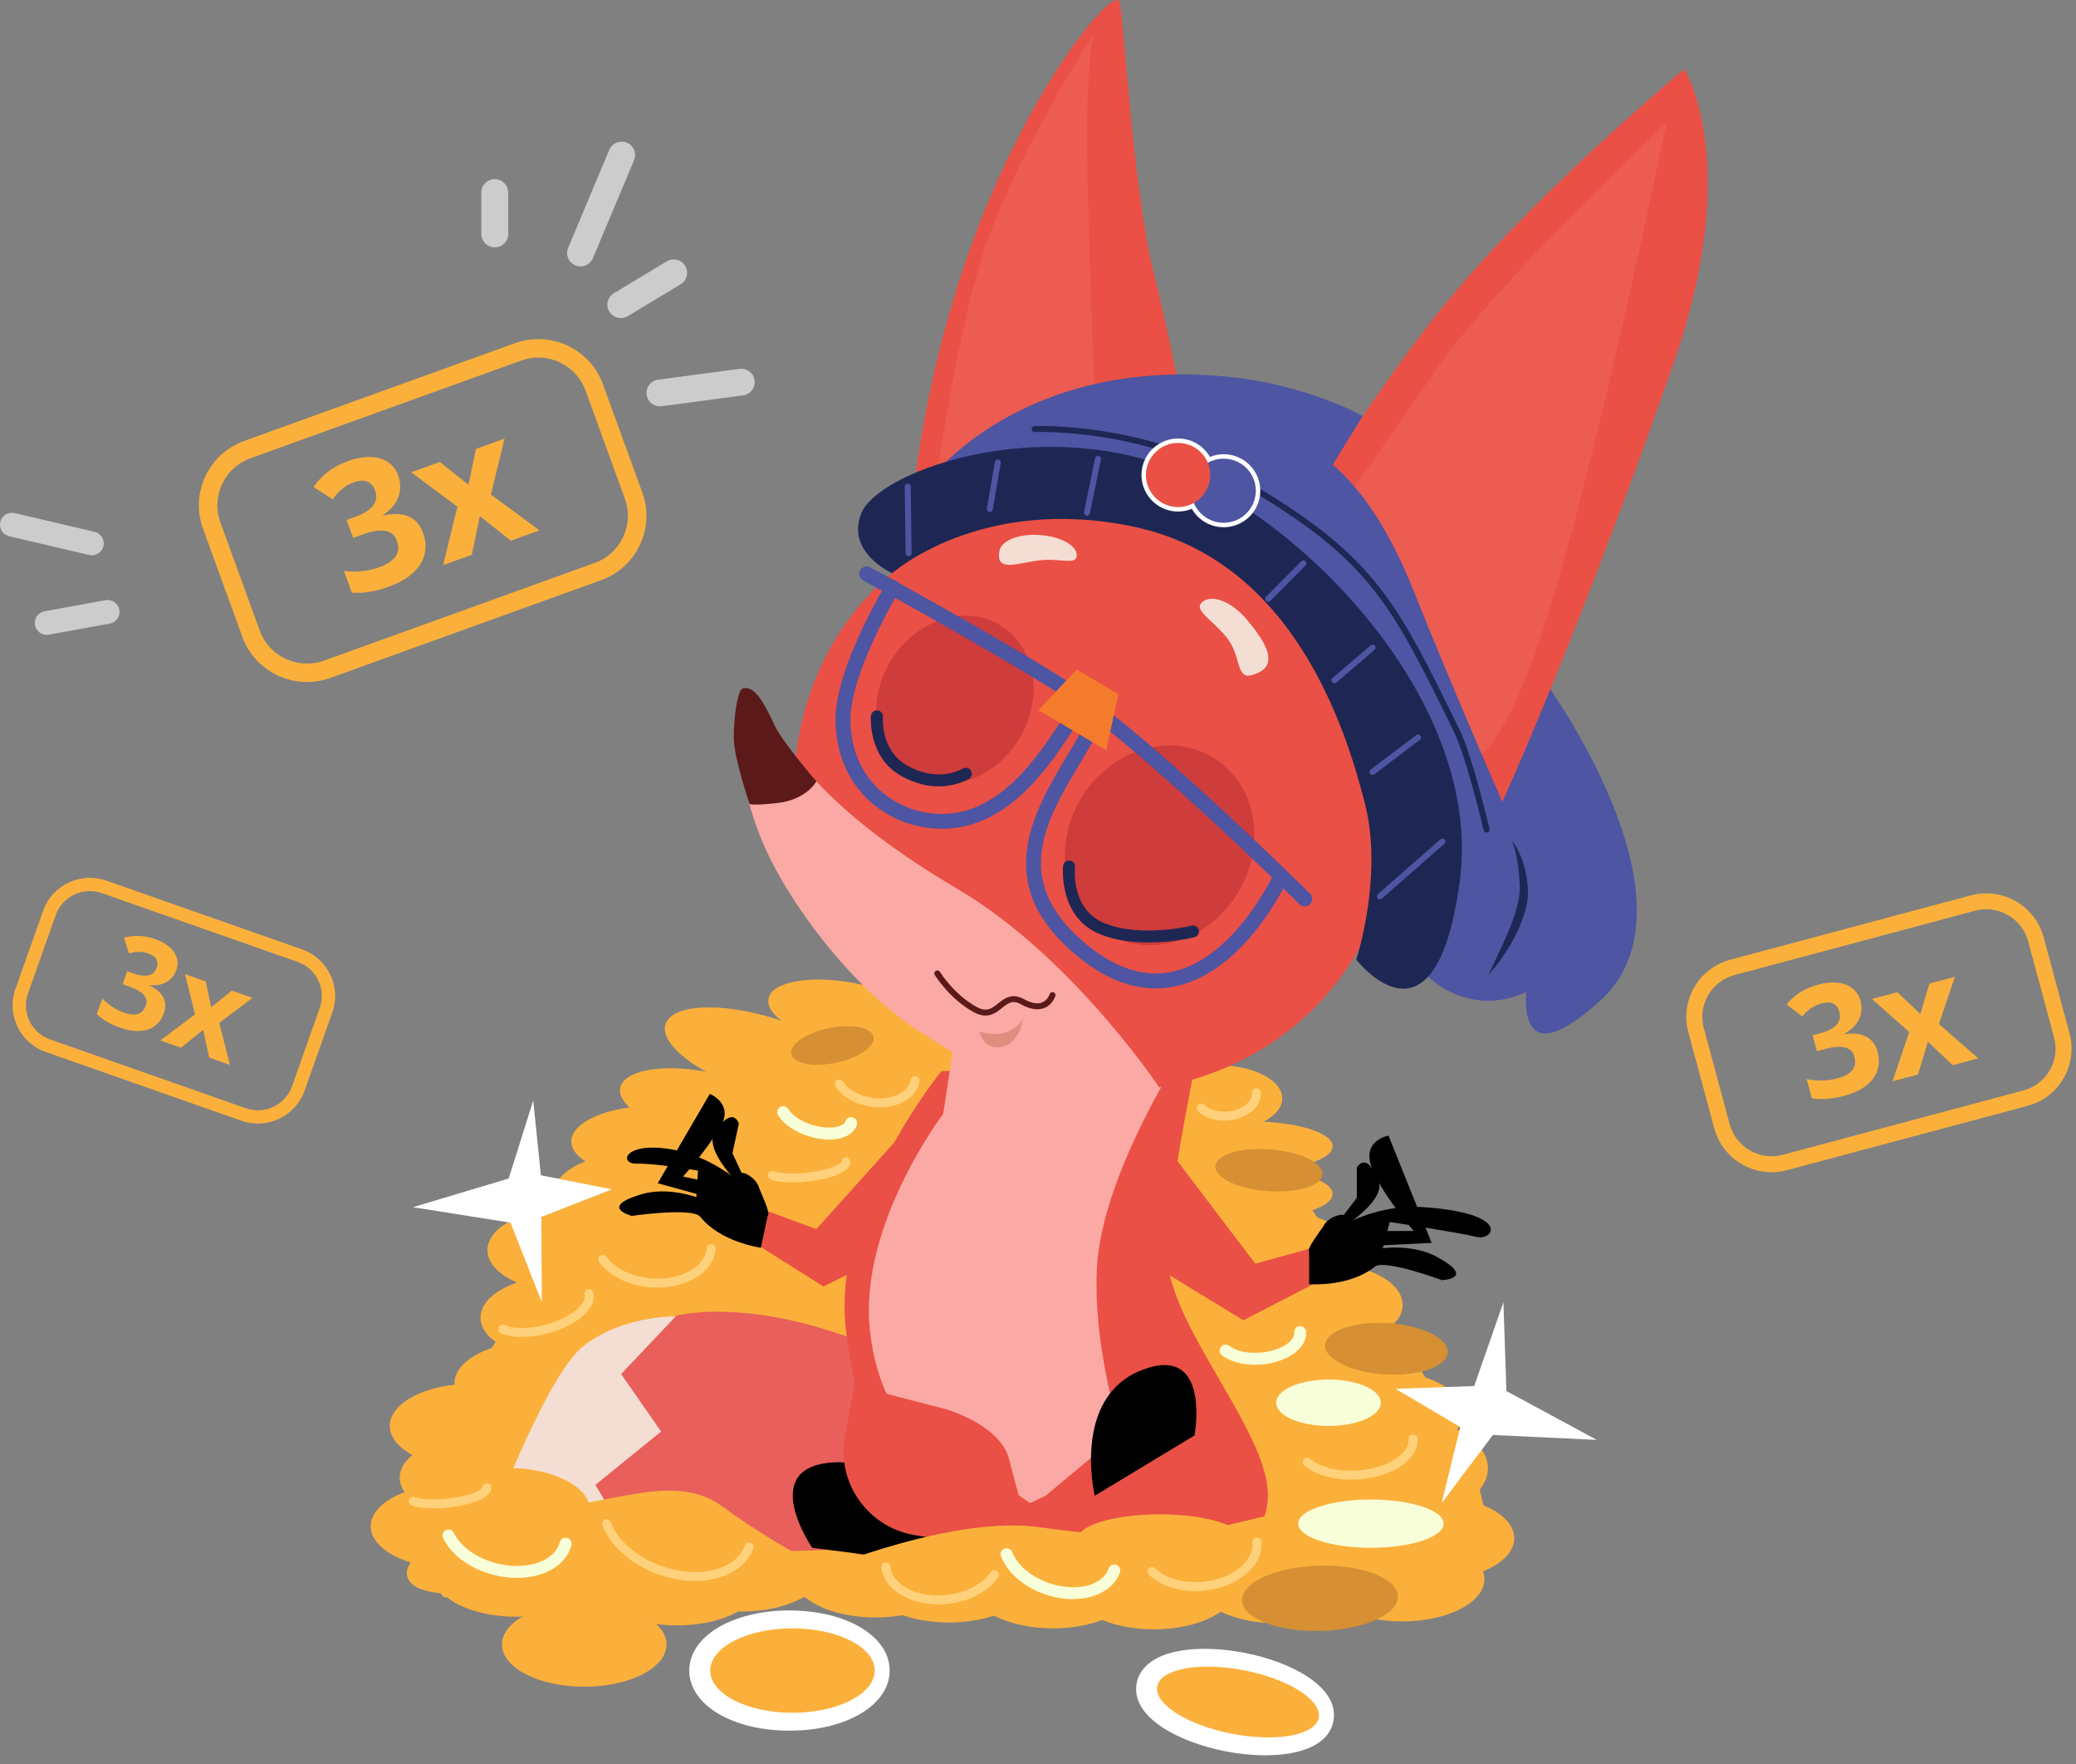 <svg width="193" height="164" viewBox="0 0 193 164" fill="none" xmlns="http://www.w3.org/2000/svg">
<rect x="0" y="0" width="193" height="164" fill="#808080" stroke="none"/>
<path d="M115.396 155.271C111.25 154.462 107.63 155.124 107.31 156.75C106.99 158.376 110.09 160.35 114.236 161.162C118.382 161.971 122.002 161.309 122.322 159.683C122.642 158.057 119.542 156.082 115.396 155.271Z" fill="white"/>
<path d="M117.634 163.164C116.419 163.164 115.146 163.031 113.919 162.79C109.518 161.932 105.06 159.575 105.678 156.431C105.85 155.561 106.59 154.019 109.621 153.465C111.347 153.149 113.513 153.213 115.718 153.642C120.12 154.501 124.577 156.858 123.96 160.001C123.512 162.27 120.776 163.164 117.634 163.164ZM109.056 157.09C109.523 157.689 111.339 158.902 114.556 159.53C117.773 160.159 119.914 159.716 120.576 159.339C120.109 158.741 118.293 157.528 115.076 156.899C111.859 156.273 109.718 156.714 109.056 157.09Z" fill="white"/>
<path d="M73.395 159.212C77.62 159.212 81.044 157.455 81.044 155.288C81.044 153.12 77.62 151.363 73.395 151.363C69.17 151.363 65.746 153.12 65.746 155.288C65.746 157.455 69.17 159.212 73.395 159.212Z" fill="white"/>
<path d="M73.395 160.874C68.084 160.874 64.08 158.473 64.08 155.287C64.08 152.102 68.084 149.701 73.395 149.701C78.706 149.701 82.71 152.102 82.71 155.287C82.71 158.473 78.706 160.874 73.395 160.874ZM73.395 153.024C69.686 153.024 67.414 154.49 67.414 155.287C67.414 156.085 69.686 157.55 73.395 157.55C77.104 157.55 79.376 156.085 79.376 155.287C79.376 154.49 77.107 153.024 73.395 153.024Z" fill="white"/>
<path d="M52.969 120.131C57.194 120.131 60.619 118.374 60.619 116.206C60.619 114.038 57.194 112.281 52.969 112.281C48.745 112.281 45.32 114.038 45.32 116.206C45.32 118.374 48.745 120.131 52.969 120.131Z" fill="#FBB03B"/>
<path d="M72.673 104.055C72.993 102.428 69.892 100.452 65.746 99.643C61.601 98.833 57.98 99.496 57.66 101.123C57.34 102.75 60.441 104.726 64.587 105.535C68.732 106.345 72.353 105.682 72.673 104.055Z" fill="#FBB03B"/>
<path d="M81.39 150.352C85.614 150.352 89.039 148.595 89.039 146.427C89.039 144.259 85.614 142.502 81.39 142.502C77.165 142.502 73.74 144.259 73.74 146.427C73.74 148.595 77.165 150.352 81.39 150.352Z" fill="#FBB03B"/>
<path d="M97.893 151.365C102.117 151.365 105.542 149.608 105.542 147.441C105.542 145.273 102.117 143.516 97.893 143.516C93.668 143.516 90.243 145.273 90.243 147.441C90.243 149.608 93.668 151.365 97.893 151.365Z" fill="#FBB03B"/>
<path d="M107.266 151.456C111.49 151.456 114.915 149.699 114.915 147.532C114.915 145.364 111.49 143.607 107.266 143.607C103.041 143.607 99.616 145.364 99.616 147.532C99.616 149.699 103.041 151.456 107.266 151.456Z" fill="#FBB03B"/>
<path d="M68.969 149.795C73.193 149.795 76.618 148.038 76.618 145.87C76.618 143.703 73.193 141.946 68.969 141.946C64.744 141.946 61.319 143.703 61.319 145.87C61.319 148.038 64.744 149.795 68.969 149.795Z" fill="#FBB03B"/>
<path d="M122.751 125.222C126.976 125.222 130.4 123.464 130.4 121.297C130.4 119.129 126.976 117.372 122.751 117.372C118.526 117.372 115.102 119.129 115.102 121.297C115.102 123.464 118.526 125.222 122.751 125.222Z" fill="#FBB03B"/>
<path d="M118.107 120.313C122.332 120.313 125.757 118.556 125.757 116.389C125.757 114.221 122.332 112.464 118.107 112.464C113.883 112.464 110.458 114.221 110.458 116.389C110.458 118.556 113.883 120.313 118.107 120.313Z" fill="#FBB03B"/>
<path d="M116.242 108.858C120.466 108.858 123.891 107.824 123.891 106.548C123.891 105.272 120.466 104.238 116.242 104.238C112.017 104.238 108.592 105.272 108.592 106.548C108.592 107.824 112.017 108.858 116.242 108.858Z" fill="#FBB03B"/>
<path d="M116.244 113.289C120.469 113.289 123.894 112.255 123.894 110.979C123.894 109.704 120.469 108.669 116.244 108.669C112.019 108.669 108.595 109.704 108.595 110.979C108.595 112.255 112.019 113.289 116.244 113.289Z" fill="#FBB03B"/>
<path d="M113.211 105.176C116.522 105.176 119.206 103.799 119.206 102.099C119.206 100.4 116.522 99.022 113.211 99.022C109.9 99.022 107.216 100.4 107.216 102.099C107.216 103.799 109.9 105.176 113.211 105.176Z" fill="#FBB03B"/>
<path d="M44.808 141.278C49.033 141.278 52.458 139.521 52.458 137.353C52.458 135.185 49.033 133.428 44.808 133.428C40.584 133.428 37.159 135.185 37.159 137.353C37.159 139.521 40.584 141.278 44.808 141.278Z" fill="#FBB03B"/>
<path d="M49.902 132.509C54.127 132.509 57.551 130.752 57.551 128.584C57.551 126.416 54.127 124.659 49.902 124.659C45.677 124.659 42.252 126.416 42.252 128.584C42.252 130.752 45.677 132.509 49.902 132.509Z" fill="#FBB03B"/>
<path d="M43.885 136.472C48.109 136.472 51.534 134.715 51.534 132.548C51.534 130.38 48.109 128.623 43.885 128.623C39.66 128.623 36.235 130.38 36.235 132.548C36.235 134.715 39.66 136.472 43.885 136.472Z" fill="#FBB03B"/>
<path d="M52.321 126.401C56.546 126.401 59.971 124.644 59.971 122.477C59.971 120.309 56.546 118.552 52.321 118.552C48.097 118.552 44.672 120.309 44.672 122.477C44.672 124.644 48.097 126.401 52.321 126.401Z" fill="#FBB03B"/>
<path d="M66.227 114.119C66.77 111.36 63.849 108.467 59.703 107.657C55.558 106.847 51.757 108.427 51.214 111.187C50.671 113.946 53.591 116.838 57.737 117.648C61.883 118.458 65.683 116.878 66.227 114.119Z" fill="#FBB03B"/>
<path d="M76.254 99.527C80.479 99.527 83.903 98.493 83.903 97.217C83.903 95.941 80.479 94.907 76.254 94.907C72.029 94.907 68.605 95.941 68.605 97.217C68.605 98.493 72.029 99.527 76.254 99.527Z" fill="#FBB03B"/>
<path d="M80.08 100.901C80.666 99.042 77.065 96.259 72.036 94.686C67.008 93.113 62.456 93.346 61.87 95.205C61.284 97.064 64.885 99.847 69.914 101.42C74.942 102.993 79.494 102.76 80.08 100.901Z" fill="#FBB03B"/>
<path d="M60.766 109.409C64.99 109.409 68.415 107.93 68.415 106.105C68.415 104.28 64.99 102.8 60.766 102.8C56.541 102.8 53.116 104.28 53.116 106.105C53.116 107.93 56.541 109.409 60.766 109.409Z" fill="#FBB03B"/>
<path d="M86.457 95.761C86.771 94.165 83.665 92.215 79.519 91.405C75.374 90.596 71.758 91.233 71.444 92.829C71.13 94.424 74.236 96.374 78.382 97.184C82.528 97.993 86.143 97.356 86.457 95.761Z" fill="#FBB03B"/>
<path d="M136.726 148.468C140.8 141.364 135.767 132.733 129.764 123.837C118.372 106.955 105.458 87.414 92.809 89.242C73.637 92.009 52.521 111.384 41.407 132.694C38.354 138.547 36.836 143.876 41.282 148.471H136.726V148.468Z" fill="#FBB03B"/>
<path d="M61.144 119.69C60.916 119.69 60.685 119.682 60.455 119.663C58.414 119.494 56.634 118.61 55.694 117.3C55.561 117.115 55.605 116.854 55.792 116.721C55.978 116.588 56.239 116.633 56.373 116.818C57.16 117.915 58.75 118.691 60.524 118.837C61.862 118.948 63.144 118.702 64.133 118.142C65.07 117.61 65.627 116.865 65.696 116.037C65.716 115.81 65.916 115.638 66.147 115.658C66.375 115.677 66.547 115.877 66.528 116.106C66.436 117.214 65.732 118.192 64.548 118.862C63.586 119.402 62.398 119.69 61.144 119.69Z" fill="#FFD17B"/>
<path d="M122.942 109.171C123.027 108.101 120.866 107.058 118.117 106.843C115.367 106.628 113.07 107.321 112.985 108.391C112.901 109.462 115.061 110.504 117.811 110.72C120.56 110.935 122.858 110.242 122.942 109.171Z" fill="#D68F32"/>
<path d="M62.745 122.361C62.745 122.361 57.718 122.303 54.156 125.192C50.594 128.08 45.066 143.023 45.066 143.023L60.596 144.145L66.102 133.905L62.745 122.361Z" fill="#F4DED3"/>
<path d="M97.9 132.373C97.9 132.373 98.988 141.948 88.602 143.264C78.217 144.577 59.039 144.239 59.039 144.239L55.355 138.024L61.461 133.071L57.743 127.723L62.884 122.297C62.884 122.297 68.84 120.665 78.876 124.299C86.152 126.933 97.9 132.373 97.9 132.373Z" fill="#E85F5B"/>
<path d="M85.421 103.656L75.892 114.253L71.023 112.461L69.939 115.425L76.56 119.585L85.583 115.057L85.421 103.656Z" fill="#EA5045"/>
<path d="M87.518 99.57C87.518 99.57 77.293 112.073 78.639 123.557C80.583 140.161 88.641 142.931 88.641 142.931L93.921 121.344L90.587 99.479L87.518 99.57Z" fill="#EA5045"/>
<path d="M106.679 139.838C106.679 139.838 111.595 143.4 110.702 145.627C109.807 147.853 118.302 144.735 117.854 138.503C117.406 132.271 108.019 122.474 108.467 115.793C108.914 109.113 111.595 96.646 111.595 96.646C111.595 96.646 114.278 89.968 107.571 95.754C100.867 101.543 97.737 126.033 100.42 130.93C103.103 135.83 106.679 139.838 106.679 139.838Z" fill="#EA5045"/>
<path d="M87.682 103.548C87.682 103.548 79.874 113.802 80.861 123.557C81.859 133.384 88.677 137.275 92.253 139.056C95.829 140.837 100.033 139.61 101.538 138.724C103.609 137.505 106.454 140.059 106.454 140.059C106.454 140.059 101.421 127.985 101.983 117.796C102.48 108.794 110.475 96.867 110.475 96.867L88.572 97.759L87.682 103.548Z" fill="#FAA9A4"/>
<path d="M143.48 63.137C143.48 63.137 158.779 83.913 148.775 93.009C138.77 102.105 142.557 88.031 142.557 88.031L130.081 84.575L143.48 63.137Z" fill="#4E55A2"/>
<path d="M126.065 88.696C118.488 101.423 101.443 105.301 87.996 97.357C74.549 89.414 70 72.776 77.371 59.929C84.837 46.917 101.993 43.325 115.44 51.268C128.887 59.212 133.645 75.969 126.065 88.696Z" fill="#EA5045"/>
<path d="M119.851 49.762C119.851 49.762 126.802 37.267 135.18 27.263C143.664 17.128 156.585 6.42 156.585 6.42C156.585 6.42 162.049 15.068 155.676 33.503C149.303 51.939 141.381 71.252 138.503 76.972C135.625 82.694 134.663 85.536 134.663 85.536C134.663 85.536 137.405 71.466 131.332 62.652C125.264 53.842 119.851 49.762 119.851 49.762Z" fill="#EA5045"/>
<path d="M115.137 82.907C117.836 78.373 116.744 72.759 112.697 70.368C108.65 67.978 103.18 69.715 100.481 74.249C97.782 78.783 98.874 84.396 102.921 86.787C106.968 89.178 112.437 87.441 115.137 82.907Z" fill="#CE3C3C"/>
<path d="M94.791 68.613C97.084 64.762 96.249 60.049 92.927 58.087C89.606 56.124 85.054 57.656 82.761 61.507C80.468 65.358 81.302 70.07 84.624 72.033C87.946 73.995 92.498 72.464 94.791 68.613Z" fill="#CE3C3C"/>
<path d="M121.294 84.254C121.116 84.254 120.938 84.187 120.804 84.052C120.651 83.899 105.422 68.81 98.045 64.204C90.621 59.567 80.349 54.011 80.246 53.955C79.91 53.773 79.785 53.354 79.968 53.016C80.152 52.681 80.572 52.557 80.911 52.737C81.014 52.792 91.322 58.368 98.785 63.029C106.295 67.718 121.157 82.445 121.789 83.071C122.061 83.34 122.061 83.78 121.791 84.049C121.65 84.185 121.472 84.254 121.294 84.254Z" fill="#4E55A2"/>
<path d="M107.432 91.879C105.055 91.879 102.652 90.907 100.269 88.971C92.025 82.282 96.035 75.562 99.257 70.161C99.635 69.527 99.994 68.929 100.331 68.331C100.411 68.186 100.342 68.029 100.269 67.921C100.136 67.724 99.953 67.646 99.894 67.646C99.891 67.649 99.886 67.657 99.877 67.671C97.578 71.203 95.009 74.781 91.146 76.349C88.213 77.54 84.72 77.169 82.031 75.388C79.259 73.549 77.713 70.557 77.677 66.962C77.633 62.162 82.193 54.562 82.387 54.241C82.585 53.914 83.013 53.809 83.341 54.005C83.669 54.202 83.775 54.629 83.578 54.955C83.533 55.03 79.026 62.539 79.065 66.948C79.095 70.07 80.419 72.657 82.799 74.236C85.11 75.767 88.107 76.089 90.621 75.069C94.11 73.654 96.532 70.267 98.712 66.921C99.163 66.228 100.005 66.065 100.764 66.522C101.568 67.007 102.077 68.073 101.543 69.015C101.195 69.624 100.837 70.231 100.453 70.87C97.197 76.324 93.832 81.963 101.148 87.899C103.856 90.095 106.542 90.904 109.131 90.297C114.851 88.96 118.424 81.246 118.46 81.168C118.619 80.819 119.03 80.667 119.38 80.825C119.731 80.983 119.884 81.393 119.725 81.742C119.57 82.085 115.83 90.153 109.451 91.646C108.778 91.799 108.105 91.879 107.432 91.879Z" fill="#4E55A2"/>
<path d="M107.813 101.141C107.813 101.141 99.719 88.951 89.058 82.656C78.397 76.36 74.218 71.28 71.977 67.344C69.736 63.408 68.963 63.608 68.979 66.879C68.996 70.15 68.348 75.64 74.285 84.367C80.221 93.095 85.938 96.144 85.938 96.144C85.938 96.144 92.698 100.839 97.172 101.476C101.646 102.113 107.813 101.141 107.813 101.141Z" fill="#FAA9A4"/>
<path d="M69.663 74.662C69.663 74.662 69.408 74.958 72.208 74.654C75.008 74.352 75.9 72.626 75.9 72.626C75.9 72.626 72.858 69.164 71.98 67.341C71.101 65.516 70.222 63.694 69.066 63.987C68.521 64.126 68.193 66.954 68.22 68.707C68.245 70.46 69.663 74.662 69.663 74.662Z" fill="#5B1A19"/>
<g opacity="0.36">
<path opacity="0.36" d="M154.936 11.39C154.936 11.39 139.646 25.779 134.079 33.592C128.512 41.406 121.844 51.357 121.844 51.357L126.835 57.808L128.356 54.88L128.242 59.578L130.803 59.661L129.838 60.727L131.073 61.858L129.875 62.766L134.262 70.917C134.262 70.917 137.958 74.629 143.007 59.905C148.057 45.181 154.936 11.39 154.936 11.39Z" fill="#FAA9A4"/>
</g>
<path d="M112.171 49.335C112.171 49.335 109.287 33.279 107.316 25.59C105.344 17.901 104.49 1.74 104.096 0.202C103.701 -1.335 97.364 6.011 92.206 17.97C87.048 29.93 85.466 41.389 84.907 45.627C84.348 49.864 85.227 51.687 85.227 51.687C85.227 51.687 96.321 48.454 99.605 48.438C102.892 48.421 112.171 49.335 112.171 49.335Z" fill="#EA5045"/>
<g opacity="0.36">
<path opacity="0.36" d="M102.177 47.194C102.177 47.194 100.895 16.58 101.059 10.805C101.223 5.03 101.601 3.296 101.601 3.296C101.601 3.296 94.219 14.591 91.274 23.942C88.327 33.293 86.097 51.13 86.097 51.13L94.628 47.757L92.931 46.452L95.731 46.15L95.82 44.898L98.242 46.33L102.177 47.194Z" fill="#FAA9A4"/>
</g>
<path d="M100.097 62.242L96.54 66.012L102.841 69.734L103.973 64.533L100.097 62.242Z" fill="#F47B2B"/>
<path d="M138.572 93.019C143.237 92.899 146.916 88.784 146.787 83.828C146.659 78.872 142.772 74.951 138.107 75.071C133.441 75.191 129.763 79.306 129.892 84.262C130.02 89.219 133.906 93.139 138.572 93.019Z" fill="#4E55A2"/>
<path d="M86.642 44.366C86.642 44.366 95.031 33.265 113.839 34.991C121.48 35.691 126.677 38.675 126.677 38.675L119.918 49.665C119.918 49.665 117.193 48.061 109.743 46.269C102.294 44.477 86.642 44.366 86.642 44.366Z" fill="#4E55A2"/>
<path d="M111.99 41.253C111.99 41.253 123.285 34.495 131.432 54.947C135.397 64.904 140.772 77.061 140.772 77.061L136.289 80.875L111.99 41.253Z" fill="#4E55A2"/>
<path d="M82.941 53.282C82.941 53.282 78.564 51.335 80.091 47.67C81.617 44.006 95.117 38.935 107.697 43.103C120.276 47.274 137.949 64.89 135.717 81.838C133.484 98.786 126.093 89.2 126.093 89.2C126.093 89.2 128.626 81.445 126.888 74.665C125.15 67.884 120.332 52.166 105.503 48.983C91.227 45.92 82.941 53.282 82.941 53.282Z" fill="#1E2754"/>
<path d="M138.383 90.591C138.864 89.572 139.348 88.572 139.804 87.564C140.021 87.057 140.252 86.558 140.444 86.046C140.647 85.539 140.83 85.027 140.972 84.511C141.122 83.996 141.233 83.475 141.275 82.963C141.292 82.833 141.286 82.708 141.292 82.581L141.278 82.174C141.264 81.902 141.253 81.628 141.231 81.357C141.183 80.814 141.119 80.271 141.008 79.734C140.903 79.196 140.764 78.662 140.538 78.147C140.919 78.57 141.175 79.094 141.392 79.62C141.6 80.152 141.759 80.706 141.865 81.268C141.92 81.548 141.97 81.83 141.998 82.116L142.043 82.542C142.048 82.694 142.062 82.847 142.056 82.996C142.048 83.6 141.931 84.179 141.776 84.736C141.612 85.293 141.409 85.83 141.175 86.35C140.93 86.866 140.68 87.375 140.385 87.86C139.807 88.838 139.154 89.763 138.383 90.591Z" fill="#1E2754"/>
<path d="M84.47 51.703C84.317 51.703 84.195 51.581 84.192 51.429L84.111 45.242C84.109 45.089 84.231 44.962 84.387 44.962C84.54 44.953 84.665 45.081 84.668 45.236L84.748 51.424C84.751 51.576 84.629 51.703 84.473 51.703C84.47 51.703 84.47 51.703 84.47 51.703Z" fill="#4E55A2"/>
<path d="M92.022 47.59C92.005 47.59 91.992 47.59 91.975 47.587C91.825 47.563 91.722 47.419 91.747 47.269L92.489 42.948C92.514 42.799 92.659 42.696 92.809 42.721C92.959 42.746 93.062 42.89 93.037 43.039L92.295 47.36C92.272 47.496 92.156 47.59 92.022 47.59Z" fill="#4E55A2"/>
<path d="M101.054 47.937C101.034 47.937 101.017 47.934 100.998 47.931C100.848 47.901 100.75 47.754 100.781 47.604L101.804 42.594C101.835 42.444 101.982 42.347 102.132 42.378C102.283 42.408 102.38 42.555 102.349 42.705L101.326 47.715C101.298 47.848 101.181 47.937 101.054 47.937Z" fill="#4E55A2"/>
<path d="M117.904 55.935C117.835 55.935 117.763 55.907 117.71 55.855C117.601 55.747 117.598 55.572 117.707 55.464L120.974 52.177C121.083 52.069 121.258 52.066 121.366 52.174C121.475 52.282 121.477 52.456 121.369 52.564L118.102 55.852C118.046 55.907 117.974 55.935 117.904 55.935Z" fill="#4E55A2"/>
<path d="M124.066 63.506C123.988 63.506 123.91 63.472 123.854 63.409C123.754 63.292 123.768 63.118 123.885 63.018L127.425 59.988C127.542 59.888 127.717 59.902 127.817 60.019C127.917 60.135 127.903 60.309 127.786 60.409L124.247 63.439C124.194 63.483 124.13 63.506 124.066 63.506Z" fill="#4E55A2"/>
<path d="M127.592 72.036C127.508 72.036 127.425 71.998 127.369 71.928C127.278 71.806 127.3 71.632 127.422 71.54L131.665 68.328C131.788 68.236 131.963 68.258 132.055 68.38C132.146 68.502 132.124 68.677 132.002 68.768L127.759 71.981C127.709 72.02 127.65 72.036 127.592 72.036Z" fill="#4E55A2"/>
<path d="M128.284 83.598C128.206 83.598 128.131 83.567 128.076 83.503C127.976 83.39 127.987 83.213 128.101 83.113L133.923 78.011C134.037 77.911 134.215 77.922 134.315 78.036C134.415 78.149 134.404 78.327 134.29 78.426L128.468 83.528C128.415 83.575 128.351 83.598 128.284 83.598Z" fill="#4E55A2"/>
<path d="M138.203 77.387C138.078 77.387 137.964 77.301 137.933 77.174C137.916 77.107 136.345 70.441 135.202 68.103C129.36 56.151 127.392 52.124 115.872 45.319C106.37 39.705 96.296 40.161 96.196 40.164C96.043 40.17 95.913 40.056 95.904 39.901C95.896 39.749 96.013 39.619 96.168 39.61C96.271 39.605 106.504 39.139 116.155 44.842C127.82 51.734 129.805 55.797 135.703 67.859C136.874 70.252 138.411 76.769 138.475 77.046C138.511 77.196 138.417 77.343 138.267 77.379C138.247 77.387 138.225 77.387 138.203 77.387Z" fill="#1E2754"/>
<path d="M111.792 55.947C112.696 55.202 114.551 55.947 115.933 57.614C117.315 59.279 119.439 62.029 116.261 62.78C114.923 63.095 115.377 60.858 113.992 59.193C112.613 57.528 110.889 56.692 111.792 55.947Z" fill="#F4DED3"/>
<path d="M100.1 51.657C100.039 52.596 98.549 51.803 96.399 52.116C94.417 52.404 92.543 53.16 92.918 51.2C93.093 50.28 94.636 49.601 96.619 49.729C98.602 49.856 100.159 50.718 100.1 51.657Z" fill="#F4DED3"/>
<path d="M106.771 87.608C105.336 87.608 103.737 87.428 102.297 86.852C98.34 85.267 98.829 80.528 98.835 80.481C98.868 80.176 99.144 79.958 99.45 79.994C99.755 80.027 99.972 80.301 99.939 80.606C99.922 80.766 99.547 84.561 102.711 85.827C106.115 87.189 110.736 86.059 110.78 86.048C111.078 85.974 111.381 86.154 111.453 86.45C111.528 86.746 111.348 87.048 111.05 87.12C110.928 87.151 109.059 87.608 106.771 87.608Z" fill="#1E2754"/>
<path d="M87.265 73.097C86.269 73.097 85.065 72.859 83.747 72.106C80.689 70.358 80.956 66.693 80.969 66.538C80.995 66.234 81.264 66.012 81.57 66.031C81.876 66.056 82.104 66.325 82.079 66.627C82.068 66.757 81.865 69.749 84.303 71.142C87.218 72.806 89.403 71.504 89.495 71.449C89.756 71.288 90.098 71.369 90.26 71.626C90.421 71.884 90.346 72.225 90.087 72.385C90.012 72.435 88.928 73.097 87.265 73.097Z" fill="#1E2754"/>
<path d="M91.614 94.403C91.288 94.403 90.916 94.308 90.487 94.067C88.257 92.818 86.959 90.716 86.903 90.627C86.823 90.497 86.864 90.326 86.998 90.248C87.129 90.168 87.301 90.209 87.379 90.339C87.393 90.359 88.658 92.408 90.76 93.583C91.725 94.123 92.203 93.746 92.806 93.264C93.371 92.816 94.077 92.256 95.189 92.871C95.876 93.253 96.446 93.356 96.886 93.181C97.403 92.974 97.581 92.422 97.581 92.417C97.625 92.27 97.781 92.19 97.928 92.234C98.076 92.278 98.159 92.431 98.115 92.577C98.104 92.611 97.867 93.383 97.1 93.694C96.496 93.937 95.765 93.824 94.92 93.356C94.133 92.918 93.721 93.245 93.154 93.696C92.743 94.026 92.27 94.403 91.614 94.403Z" fill="#5B1A19"/>
<path d="M91.066 95.898C94.08 96.79 95.128 94.651 95.128 94.651C95.128 94.651 94.834 97.014 93.101 97.319C91.372 97.621 91.066 95.898 91.066 95.898Z" fill="#E08D80"/>
<path d="M114.74 42.798C113.897 42.508 113.013 42.616 112.293 43.02C111.979 42.258 111.353 41.627 110.508 41.336C108.945 40.796 107.241 41.621 106.698 43.175C106.156 44.732 106.985 46.429 108.545 46.97C109.387 47.261 110.271 47.152 110.992 46.748C111.306 47.51 111.931 48.141 112.777 48.432C114.339 48.972 116.044 48.147 116.586 46.593C117.128 45.036 116.303 43.339 114.74 42.798Z" fill="#EA5045"/>
<path d="M112.643 48.823C111.862 48.554 111.211 48.008 110.802 47.299C110.04 47.607 109.192 47.632 108.411 47.363C106.634 46.748 105.692 44.812 106.309 43.042C106.926 41.272 108.87 40.333 110.647 40.948C111.428 41.217 112.079 41.763 112.485 42.472C113.246 42.164 114.097 42.139 114.876 42.408C116.653 43.023 117.595 44.959 116.978 46.729C116.361 48.499 114.417 49.438 112.643 48.823ZM111.2 46.161L111.378 46.593C111.659 47.274 112.22 47.803 112.913 48.044C114.256 48.51 115.727 47.798 116.194 46.46C116.661 45.122 115.946 43.657 114.603 43.192C113.908 42.951 113.141 43.023 112.496 43.383L112.087 43.613L111.909 43.181C111.628 42.499 111.066 41.97 110.374 41.729C109.031 41.264 107.56 41.976 107.093 43.314C106.626 44.651 107.34 46.117 108.684 46.582C109.379 46.823 110.146 46.751 110.791 46.391L111.2 46.161Z" fill="white"/>
<path d="M113.758 48.595C115.41 48.595 116.75 47.261 116.75 45.615C116.75 43.969 115.41 42.635 113.758 42.635C112.106 42.635 110.766 43.969 110.766 45.615C110.766 47.261 112.106 48.595 113.758 48.595Z" fill="#4E55A2"/>
<path d="M109.526 47.133C111.179 47.133 112.518 45.799 112.518 44.153C112.518 42.507 111.179 41.172 109.526 41.172C107.874 41.172 106.534 42.507 106.534 44.153C106.534 45.799 107.874 47.133 109.526 47.133Z" fill="#EA5045"/>
<path d="M108.092 106.121L116.703 117.469L121.706 116.084L122.54 119.131L115.594 122.729L106.979 117.469L108.092 106.121Z" fill="#EA5045"/>
<path d="M91.302 143.389L79.262 139.965L79.568 144.438L98.087 146.529L96.663 143.516L91.302 143.389Z" fill="#EA5045"/>
<path d="M86.862 145.33L75.506 143.876C75.506 143.876 70.264 136.243 77.652 135.93C85.043 135.614 86.862 145.33 86.862 145.33Z" fill="black"/>
<path d="M85.343 142.746L93.643 144.04L96.421 140.165L79.473 128.54L78.475 133.983C77.969 138.284 81.031 142.189 85.343 142.746Z" fill="#EA5045"/>
<path d="M112.257 146.252L96.572 146.488C93.919 146.252 94.216 145.261 94.525 143.956L93.916 142.377L110.586 134.351L112.257 146.252Z" fill="#EA5045"/>
<path d="M121.705 116.084V119.372C121.705 119.372 125.434 119.671 127.817 117.743C128.715 117.018 134.048 118.995 134.048 118.995C134.048 118.995 137.274 118.871 133.645 116.863C131.387 115.613 128.556 116.032 128.556 116.032L129.204 113.589C129.204 113.589 135.65 114.572 137.263 114.974C138.875 115.375 140.596 112.761 132.26 112.207C127.416 111.885 123.718 114.55 123.718 114.55L121.705 116.084Z" fill="black"/>
<path d="M127.539 115.804L133.095 115.533L129.085 105.564C129.085 105.564 126.666 105.966 127.472 108.376C128.279 110.785 131.429 114.428 131.429 114.428H127.75L127.539 115.804Z" fill="black"/>
<path d="M126.14 108.531C126.14 108.531 127.016 106.897 128.156 109.736C128.963 111.744 124.124 114.555 124.124 114.555L123.374 114.979L126.14 111.342V108.531Z" fill="black"/>
<path d="M125.039 113.04C124.797 112.677 123.496 113.173 123.096 113.871C122.751 114.469 121.466 115.998 121.705 116.361C121.947 116.724 123.638 115.86 124.311 115.417C124.984 114.973 125.281 113.403 125.039 113.04Z" fill="black"/>
<path d="M71.424 112.769L70.729 115.982C70.729 115.982 67.019 115.491 65.098 113.107C64.372 112.206 58.742 113.023 58.742 113.023C58.742 113.023 55.616 112.223 59.587 111.024C62.056 110.276 64.737 111.281 64.737 111.281L64.892 108.816C64.892 108.816 60.885 108.115 59.225 108.171C57.565 108.223 57.93 106.246 61.925 106.764C66.739 107.387 69.781 110.849 69.781 110.849L71.424 112.769Z" fill="black"/>
<path d="M65.779 111.267L61.147 109.988L65.988 101.684C65.988 101.684 68.268 102.584 66.97 104.77C65.671 106.955 63.499 109.365 63.499 109.365L65.863 109.872L65.779 111.267Z" fill="black"/>
<path d="M68.688 104.454C68.688 104.454 68.179 102.673 66.463 105.207C65.251 106.999 69.383 110.763 69.383 110.763L70.028 111.337L68.093 107.201L68.688 104.454Z" fill="black"/>
<path d="M68.81 109.093C69.121 108.789 70.289 109.548 70.537 110.315C70.748 110.971 71.68 112.738 71.368 113.04C71.057 113.345 69.586 112.146 69.021 111.57C68.451 110.993 68.496 109.395 68.81 109.093Z" fill="black"/>
<path d="M97.181 139.054L106.293 131.479L107.755 135.473L92.665 144.466L92.582 141.217L97.181 139.054Z" fill="#EA5045"/>
<path d="M101.774 139.037L111.053 133.431C111.053 133.431 112.652 124.809 106.129 127.365C99.605 129.922 101.774 139.037 101.774 139.037Z" fill="black"/>
<path d="M81.417 131.86L81.695 129.37L88.085 131.032C90.549 131.863 93.212 133.387 93.791 135.575L95.128 140.624L81.417 131.86Z" fill="#EA5045"/>
<path d="M47.199 144.3C51.424 144.3 54.849 142.543 54.849 140.375C54.849 138.207 51.424 136.45 47.199 136.45C42.975 136.45 39.55 138.207 39.55 140.375C39.55 142.543 42.975 144.3 47.199 144.3Z" fill="#FBB03B"/>
<path d="M107.822 145.383C112.046 145.383 115.471 144.348 115.471 143.073C115.471 141.797 112.046 140.763 107.822 140.763C103.597 140.763 100.172 141.797 100.172 143.073C100.172 144.348 103.597 145.383 107.822 145.383Z" fill="#FBB03B"/>
<path d="M40.129 144.732C40.129 144.732 37.365 140.58 46.577 140.58C55.789 140.58 62.237 136.428 67.15 140.026C72.064 143.624 76.668 145.837 76.668 145.837C76.668 145.837 88.644 140.854 96.627 141.962C104.611 143.07 109.382 142.931 109.382 142.931C109.382 142.931 121.489 139.932 123.633 139.61C135.678 137.81 130.356 148.191 130.356 148.191L60.394 148.052L40.129 144.732Z" fill="#FBB03B"/>
<path d="M47.992 150.285C52.216 150.285 55.641 148.528 55.641 146.36C55.641 144.193 52.216 142.436 47.992 142.436C43.767 142.436 40.342 144.193 40.342 146.36C40.342 148.528 43.767 150.285 47.992 150.285Z" fill="#FBB03B"/>
<path d="M42.116 145.8C46.341 145.8 49.766 144.043 49.766 141.876C49.766 139.708 46.341 137.951 42.116 137.951C37.892 137.951 34.467 139.708 34.467 141.876C34.467 144.043 37.892 145.8 42.116 145.8Z" fill="#FBB03B"/>
<path d="M46.019 147.574C50.112 146.533 53.096 144.387 52.684 142.78C52.273 141.174 48.62 140.715 44.527 141.756C40.434 142.797 37.45 144.944 37.861 146.55C38.273 148.157 41.925 148.615 46.019 147.574Z" fill="#FBB03B"/>
<path d="M122.598 159.679C122.918 158.052 119.817 156.076 115.672 155.267C111.526 154.457 107.906 155.12 107.585 156.747C107.265 158.374 110.366 160.35 114.512 161.159C118.657 161.969 122.278 161.306 122.598 159.679Z" fill="#FBB03B"/>
<path d="M63.788 148.972C64.109 147.345 61.008 145.369 56.862 144.56C52.716 143.75 49.096 144.413 48.776 146.04C48.455 147.667 51.556 149.642 55.702 150.452C59.848 151.262 63.468 150.599 63.788 148.972Z" fill="#FBB03B"/>
<path d="M88.216 150.822C92.441 150.822 95.865 149.065 95.865 146.898C95.865 144.73 92.441 142.973 88.216 142.973C83.991 142.973 80.566 144.73 80.566 146.898C80.566 149.065 83.991 150.822 88.216 150.822Z" fill="#FBB03B"/>
<path d="M73.673 159.212C77.898 159.212 81.323 157.455 81.323 155.287C81.323 153.12 77.898 151.363 73.673 151.363C69.449 151.363 66.024 153.12 66.024 155.287C66.024 157.455 69.449 159.212 73.673 159.212Z" fill="#FBB03B"/>
<path d="M130.351 150.72C134.575 150.72 138 148.963 138 146.795C138 144.628 134.575 142.871 130.351 142.871C126.126 142.871 122.701 144.628 122.701 146.795C122.701 148.963 126.126 150.72 130.351 150.72Z" fill="#FBB03B"/>
<path d="M54.315 156.789C58.54 156.789 61.964 155.032 61.964 152.864C61.964 150.696 58.54 148.939 54.315 148.939C50.09 148.939 46.666 150.696 46.666 152.864C46.666 155.032 50.09 156.789 54.315 156.789Z" fill="#FBB03B"/>
<path d="M133.126 146.912C137.35 146.912 140.775 145.155 140.775 142.987C140.775 140.819 137.35 139.062 133.126 139.062C128.901 139.062 125.476 140.819 125.476 142.987C125.476 145.155 128.901 146.912 133.126 146.912Z" fill="#FBB03B"/>
<path d="M128.401 135.282C132.626 135.282 136.051 133.524 136.051 131.357C136.051 129.189 132.626 127.432 128.401 127.432C124.177 127.432 120.752 129.189 120.752 131.357C120.752 133.524 124.177 135.282 128.401 135.282Z" fill="#FBB03B"/>
<path d="M118.777 150.9C123.002 150.9 126.427 149.143 126.427 146.975C126.427 144.807 123.002 143.05 118.777 143.05C114.553 143.05 111.128 144.807 111.128 146.975C111.128 149.143 114.553 150.9 118.777 150.9Z" fill="#FBB03B"/>
<path d="M62.943 151.089C67.168 151.089 70.593 149.331 70.593 147.164C70.593 144.996 67.168 143.239 62.943 143.239C58.719 143.239 55.294 144.996 55.294 147.164C55.294 149.331 58.719 151.089 62.943 151.089Z" fill="#FBB03B"/>
<path d="M134.579 125.726C134.661 124.41 132.179 123.185 129.035 122.99C125.892 122.795 123.276 123.704 123.194 125.02C123.112 126.336 125.594 127.561 128.738 127.756C131.881 127.951 134.496 127.042 134.579 125.726Z" fill="#D68F32"/>
<path d="M77.722 98.784C79.832 98.341 81.39 97.263 81.203 96.377C81.015 95.491 79.153 95.132 77.043 95.575C74.933 96.018 73.375 97.095 73.563 97.981C73.75 98.868 75.613 99.227 77.722 98.784Z" fill="#D68F32"/>
<path d="M64.597 146.959C63.51 146.959 62.351 146.762 61.2 146.349C58.719 145.46 56.725 143.71 56 141.776C55.919 141.56 56.028 141.322 56.245 141.242C56.461 141.162 56.7 141.27 56.781 141.486C57.423 143.197 59.225 144.762 61.483 145.568C64.939 146.804 68.421 145.953 69.244 143.668C69.322 143.452 69.561 143.341 69.778 143.419C69.995 143.496 70.106 143.735 70.028 143.951C69.338 145.859 67.175 146.959 64.597 146.959Z" fill="#FFD17B"/>
<path d="M48.056 146.673C47.349 146.673 46.621 146.582 45.898 146.396C43.729 145.842 41.969 144.563 41.193 142.973C41.059 142.699 41.174 142.366 41.449 142.234C41.724 142.101 42.058 142.214 42.191 142.491C42.817 143.773 44.341 144.859 46.17 145.325C47.552 145.676 48.937 145.646 50.072 145.236C51.131 144.851 51.832 144.183 52.046 143.352C52.121 143.056 52.424 142.879 52.721 142.954C53.019 143.028 53.197 143.33 53.122 143.627C52.813 144.823 51.865 145.765 50.45 146.277C49.718 146.54 48.904 146.673 48.056 146.673Z" fill="#F8FFD8"/>
<path d="M87.221 149.136C84.446 149.136 82.157 147.693 81.938 145.682C81.912 145.455 82.079 145.25 82.307 145.225C82.535 145.2 82.741 145.366 82.766 145.593C82.958 147.357 85.308 148.554 88.005 148.263C89.773 148.072 91.344 147.26 92.103 146.144C92.231 145.953 92.493 145.903 92.682 146.033C92.874 146.161 92.924 146.421 92.793 146.61C91.886 147.942 90.129 148.87 88.094 149.088C87.802 149.119 87.51 149.136 87.221 149.136Z" fill="#FFD17B"/>
<path d="M48.534 124.283C47.786 124.283 47.116 124.169 46.587 123.942C46.376 123.851 46.279 123.607 46.37 123.396C46.462 123.186 46.707 123.089 46.918 123.18C47.803 123.56 49.282 123.54 50.772 123.128C51.901 122.818 52.899 122.325 53.586 121.743C54.178 121.242 54.456 120.735 54.351 120.355C54.29 120.134 54.42 119.907 54.64 119.846C54.862 119.785 55.09 119.915 55.152 120.134C55.349 120.848 54.985 121.643 54.126 122.374C53.35 123.034 52.238 123.585 50.995 123.928C50.141 124.164 49.298 124.283 48.534 124.283Z" fill="#FFD17B"/>
<path d="M81.771 102.931C81.512 102.931 81.248 102.914 80.981 102.875C79.532 102.676 78.295 101.973 77.672 100.992C77.55 100.798 77.606 100.541 77.8 100.419C77.995 100.297 78.253 100.355 78.376 100.546C78.862 101.311 79.902 101.887 81.095 102.05C82.866 102.294 84.499 101.543 84.657 100.408C84.688 100.18 84.899 100.023 85.127 100.053C85.355 100.084 85.513 100.294 85.483 100.521C85.285 101.942 83.692 102.931 81.771 102.931Z" fill="#FFD17B"/>
<path d="M77.08 105.93C76.496 105.93 75.854 105.833 75.189 105.626C73.891 105.224 72.823 104.487 72.334 103.656C72.178 103.393 72.267 103.052 72.534 102.9C72.798 102.745 73.14 102.834 73.293 103.099C73.635 103.681 74.508 104.26 75.517 104.573C77.044 105.044 78.423 104.778 78.595 104.235C78.687 103.944 78.999 103.781 79.29 103.872C79.582 103.964 79.746 104.274 79.657 104.565C79.385 105.44 78.384 105.93 77.08 105.93Z" fill="#F8FFD8"/>
<path d="M40.3 140.209C39.483 140.209 38.774 140.12 38.282 139.948C38.065 139.873 37.951 139.635 38.026 139.419C38.101 139.203 38.34 139.09 38.557 139.164C39.197 139.389 40.373 139.439 41.63 139.303C43.671 139.079 44.719 138.514 44.841 138.297C44.833 138.081 44.994 137.896 45.211 137.871C45.439 137.846 45.645 138.009 45.67 138.237C45.795 139.369 43.245 139.959 41.721 140.126C41.232 140.184 40.751 140.209 40.3 140.209Z" fill="#FFD17B"/>
<path d="M128.204 141.69C133.795 141.69 138.328 139.364 138.328 136.494C138.328 133.625 133.795 131.298 128.204 131.298C122.612 131.298 118.08 133.625 118.08 136.494C118.08 139.364 122.612 141.69 128.204 141.69Z" fill="#FBB03B"/>
<path d="M125.606 137.541C123.835 137.541 122.242 137.065 121.255 136.223C121.08 136.073 121.06 135.813 121.21 135.639C121.36 135.464 121.622 135.445 121.797 135.594C122.729 136.389 124.419 136.81 126.21 136.691C127.561 136.602 128.807 136.226 129.716 135.633C130.553 135.087 130.99 134.431 130.948 133.786C130.934 133.556 131.106 133.359 131.337 133.345C131.568 133.326 131.765 133.503 131.779 133.733C131.843 134.691 131.27 135.614 130.172 136.331C129.143 137.001 127.756 137.425 126.263 137.522C126.043 137.533 125.823 137.541 125.606 137.541Z" fill="#FFD17B"/>
<path d="M111.131 147.903C109.396 147.903 107.822 147.354 106.818 146.377C106.654 146.216 106.651 145.953 106.81 145.79C106.971 145.626 107.235 145.623 107.399 145.781C108.367 146.723 110.071 147.205 111.843 147.039C114.543 146.784 116.603 145.139 116.436 143.374C116.414 143.147 116.584 142.942 116.812 142.923C117.04 142.901 117.245 143.07 117.265 143.297C117.476 145.518 115.079 147.568 111.92 147.867C111.654 147.889 111.389 147.903 111.131 147.903Z" fill="#FFD17B"/>
<path d="M116.664 126.861C115.432 126.861 114.32 126.545 113.6 125.975C113.361 125.784 113.319 125.438 113.511 125.197C113.703 124.958 114.05 124.917 114.292 125.108C114.918 125.604 116.052 125.839 117.254 125.726C119.144 125.548 120.387 124.612 120.318 123.886C120.29 123.582 120.512 123.313 120.818 123.283C121.124 123.255 121.394 123.476 121.424 123.781C121.566 125.26 119.778 126.598 117.359 126.828C117.126 126.85 116.892 126.861 116.664 126.861Z" fill="#F8FFD8"/>
<path d="M99.722 148.645C98.905 148.645 98.037 148.504 97.172 148.208C95.198 147.529 93.66 146.208 93.06 144.671C92.949 144.385 93.091 144.064 93.377 143.953C93.663 143.842 93.986 143.984 94.097 144.269C94.573 145.488 95.891 146.598 97.537 147.161C100.028 148.017 102.508 147.404 103.064 145.801C103.165 145.513 103.482 145.358 103.771 145.457C104.06 145.557 104.216 145.873 104.116 146.161C103.571 147.731 101.81 148.645 99.722 148.645Z" fill="#F8FFD8"/>
<path d="M113.801 104.169C112.838 104.169 111.963 103.861 111.398 103.313C111.234 103.152 111.231 102.889 111.39 102.726C111.551 102.562 111.815 102.559 111.979 102.717C112.446 103.171 113.281 103.404 114.151 103.321C114.813 103.257 115.413 103.027 115.841 102.673C116.225 102.354 116.417 101.98 116.381 101.612C116.359 101.385 116.528 101.18 116.756 101.161C116.984 101.138 117.19 101.307 117.21 101.535C117.271 102.183 116.973 102.811 116.373 103.31C115.816 103.77 115.055 104.069 114.229 104.146C114.087 104.163 113.942 104.169 113.801 104.169Z" fill="#FFD17B"/>
<path d="M45.998 22.992C45.308 22.992 44.747 22.435 44.747 21.745V17.898C44.747 17.211 45.306 16.652 45.998 16.652C46.687 16.652 47.249 17.209 47.249 17.898V21.745C47.249 22.435 46.69 22.992 45.998 22.992Z" fill="#CCCCCC"/>
<path d="M53.97 24.765C53.809 24.765 53.645 24.734 53.489 24.668C52.852 24.402 52.552 23.673 52.819 23.039L56.642 13.932C56.909 13.298 57.64 12.999 58.277 13.265C58.914 13.53 59.214 14.259 58.947 14.893L55.121 24C54.924 24.477 54.459 24.765 53.97 24.765Z" fill="#CCCCCC"/>
<path d="M57.716 29.567C57.293 29.567 56.879 29.354 56.645 28.966C56.289 28.376 56.478 27.612 57.068 27.257L61.987 24.296C62.579 23.942 63.346 24.13 63.702 24.717C64.058 25.307 63.869 26.072 63.28 26.426L58.361 29.387C58.158 29.509 57.935 29.567 57.716 29.567Z" fill="#CCCCCC"/>
<path d="M61.353 37.771C60.735 37.771 60.199 37.317 60.115 36.691C60.023 36.009 60.505 35.383 61.188 35.292L68.749 34.287C69.433 34.195 70.061 34.674 70.153 35.356C70.245 36.037 69.764 36.663 69.08 36.754L61.519 37.76C61.464 37.768 61.408 37.771 61.353 37.771Z" fill="#CCCCCC"/>
<path d="M4.345 59.015C3.819 59.015 3.349 58.642 3.252 58.107C3.141 57.506 3.541 56.93 4.147 56.819L9.803 55.791C10.406 55.681 10.985 56.08 11.096 56.681C11.207 57.282 10.807 57.858 10.201 57.968L4.545 58.996C4.478 59.01 4.411 59.015 4.345 59.015Z" fill="#CCCCCC"/>
<path d="M8.538 51.618C8.454 51.618 8.368 51.609 8.282 51.587L0.858 49.85C0.26 49.712 -0.11 49.114 0.029 48.521C0.168 47.925 0.769 47.557 1.364 47.696L8.788 49.432C9.386 49.571 9.756 50.169 9.617 50.762C9.5 51.274 9.044 51.618 8.538 51.618Z" fill="#CCCCCC"/>
<path d="M122.795 151.601C126.797 151.498 130.007 150.058 129.963 148.383C129.92 146.709 126.64 145.434 122.638 145.537C118.636 145.64 115.426 147.081 115.47 148.756C115.513 150.43 118.793 151.704 122.795 151.601Z" fill="#D68F32"/>
<path d="M127.447 143.876C131.18 143.876 134.207 142.871 134.207 141.632C134.207 140.393 131.18 139.389 127.447 139.389C123.714 139.389 120.688 140.393 120.688 141.632C120.688 142.871 123.714 143.876 127.447 143.876Z" fill="#F8FFD8"/>
<path d="M73.693 109.913C72.876 109.913 72.167 109.825 71.674 109.653C71.457 109.578 71.344 109.34 71.419 109.124C71.494 108.908 71.733 108.794 71.95 108.869C72.589 109.094 73.765 109.146 75.022 109.008C77.063 108.783 78.112 108.218 78.234 108.002C78.225 107.786 78.387 107.601 78.604 107.576C78.832 107.551 79.037 107.714 79.062 107.941C79.118 108.432 78.693 108.858 77.803 109.215C77.091 109.501 76.137 109.72 75.114 109.83C74.622 109.886 74.141 109.913 73.693 109.913Z" fill="#FFD17B"/>
<path d="M123.51 132.55C126.196 132.55 128.374 131.584 128.374 130.393C128.374 129.201 126.196 128.235 123.51 128.235C120.824 128.235 118.647 129.201 118.647 130.393C118.647 131.584 120.824 132.55 123.51 132.55Z" fill="#F8FFD8"/>
<path d="M148.449 133.846L140.049 129.306L139.768 121.055L137.055 128.838L129.739 129.096L135.753 132.652L134.029 139.718L138.792 133.389L148.449 133.846Z" fill="white"/>
<path d="M38.388 112.215L47.464 113.652L50.372 121.042L50.33 113.12L56.879 110.556L50.283 109.248L49.574 102.293L47.291 109.55L38.388 112.215Z" fill="white"/>
<path d="M55.886 53.93L30.713 63.015C27.402 64.209 23.734 62.5 22.533 59.201L18.871 49.136C17.672 45.837 19.388 42.184 22.7 40.987L47.872 31.902C51.184 30.709 54.852 32.418 56.053 35.716L59.715 45.782C60.913 49.081 59.195 52.737 55.886 53.93ZM23.284 42.599C20.864 43.472 19.608 46.145 20.486 48.554L24.148 58.62C25.024 61.029 27.707 62.281 30.127 61.406L55.299 52.321C57.718 51.449 58.975 48.776 58.097 46.366L54.435 36.301C53.559 33.891 50.876 32.639 48.456 33.514L23.284 42.599Z" fill="#FBB03B"/>
<path d="M37.017 44.195C37.159 44.583 37.223 44.957 37.209 45.311C37.195 45.666 37.123 45.998 36.989 46.311C36.856 46.624 36.669 46.909 36.43 47.172C36.191 47.435 35.916 47.668 35.602 47.876L35.618 47.923C36.569 47.707 37.356 47.735 37.982 48.003C38.607 48.272 39.055 48.776 39.325 49.518C39.503 50.009 39.581 50.496 39.556 50.975C39.531 51.457 39.389 51.917 39.133 52.355C38.877 52.795 38.502 53.199 38.007 53.573C37.512 53.947 36.886 54.269 36.133 54.54C35.526 54.759 34.94 54.914 34.37 55.008C33.8 55.102 33.246 55.13 32.71 55.091L31.976 53.075C32.251 53.114 32.535 53.133 32.824 53.133C33.113 53.133 33.399 53.119 33.68 53.089C33.961 53.061 34.231 53.017 34.489 52.956C34.751 52.898 34.99 52.828 35.209 52.748C35.652 52.587 36.002 52.416 36.266 52.227C36.53 52.039 36.719 51.839 36.842 51.629C36.961 51.418 37.022 51.194 37.022 50.961C37.022 50.729 36.975 50.488 36.886 50.241C36.803 50.011 36.68 49.82 36.516 49.668C36.352 49.516 36.141 49.413 35.882 49.361C35.621 49.308 35.307 49.308 34.937 49.358C34.567 49.41 34.131 49.527 33.627 49.709L32.827 49.998L32.22 48.333L33.007 48.05C33.48 47.879 33.858 47.696 34.139 47.499C34.423 47.303 34.631 47.098 34.765 46.882C34.898 46.668 34.97 46.45 34.976 46.228C34.981 46.006 34.945 45.785 34.865 45.566C34.72 45.167 34.481 44.901 34.15 44.766C33.819 44.63 33.385 44.66 32.846 44.854C32.599 44.943 32.379 45.051 32.184 45.175C31.989 45.3 31.814 45.433 31.659 45.574C31.503 45.715 31.367 45.857 31.247 46.001C31.128 46.145 31.022 46.283 30.93 46.413L29.153 45.267C29.312 45.031 29.493 44.799 29.698 44.574C29.904 44.35 30.138 44.134 30.399 43.926C30.66 43.718 30.952 43.525 31.278 43.345C31.6 43.164 31.959 43.004 32.348 42.863C32.902 42.663 33.43 42.541 33.928 42.497C34.425 42.453 34.879 42.486 35.285 42.597C35.691 42.708 36.044 42.896 36.338 43.162C36.636 43.425 36.861 43.771 37.017 44.195Z" fill="#FBB03B"/>
<path d="M42.525 47.1L38.227 43.904L40.89 42.943L43.554 45.07L44.247 41.73L46.91 40.769L45.634 45.976L50.161 49.297L47.489 50.261L44.611 47.975L43.863 51.571L41.199 52.532L42.525 47.1Z" fill="#FBB03B"/>
<path d="M22.444 104.179L4.242 97.784C1.848 96.942 0.588 94.319 1.433 91.934L4.011 84.658C4.856 82.273 7.49 81.019 9.884 81.858L28.085 88.253C30.48 89.095 31.739 91.718 30.897 94.103L28.319 101.379C27.474 103.767 24.838 105.021 22.444 104.179ZM9.472 83.021C7.723 82.406 5.796 83.323 5.179 85.068L2.601 92.344C1.984 94.086 2.904 96.006 4.656 96.621L22.858 103.016C24.607 103.631 26.534 102.714 27.151 100.969L29.729 93.693C30.346 91.951 29.426 90.031 27.674 89.416L9.472 83.021Z" fill="#FBB03B"/>
<path d="M16.393 90.161C16.293 90.444 16.159 90.679 15.99 90.87C15.82 91.061 15.626 91.214 15.409 91.327C15.192 91.441 14.955 91.516 14.702 91.555C14.449 91.593 14.188 91.596 13.918 91.568L13.904 91.602C14.533 91.915 14.961 92.288 15.186 92.723C15.411 93.158 15.431 93.643 15.239 94.18C15.114 94.535 14.933 94.842 14.7 95.097C14.466 95.355 14.174 95.546 13.832 95.673C13.487 95.8 13.092 95.856 12.645 95.839C12.197 95.823 11.702 95.717 11.157 95.526C10.718 95.371 10.32 95.191 9.959 94.983C9.597 94.776 9.277 94.54 8.997 94.274L9.514 92.815C9.65 92.962 9.797 93.103 9.961 93.233C10.123 93.366 10.29 93.488 10.459 93.599C10.629 93.709 10.798 93.809 10.971 93.895C11.143 93.981 11.31 94.05 11.469 94.108C11.788 94.219 12.064 94.283 12.297 94.299C12.531 94.316 12.728 94.291 12.892 94.227C13.056 94.164 13.193 94.067 13.298 93.936C13.404 93.806 13.49 93.651 13.554 93.474C13.612 93.308 13.632 93.144 13.612 92.986C13.593 92.829 13.521 92.674 13.401 92.524C13.281 92.374 13.104 92.23 12.876 92.092C12.648 91.953 12.347 91.82 11.983 91.69L11.405 91.488L11.83 90.283L12.397 90.483C12.739 90.602 13.034 90.671 13.281 90.69C13.529 90.71 13.74 90.69 13.913 90.632C14.085 90.574 14.224 90.485 14.33 90.364C14.435 90.242 14.516 90.103 14.572 89.942C14.675 89.654 14.663 89.397 14.541 89.17C14.419 88.943 14.163 88.763 13.774 88.624C13.596 88.56 13.423 88.522 13.257 88.502C13.09 88.483 12.931 88.477 12.781 88.486C12.631 88.494 12.489 88.51 12.355 88.535C12.222 88.56 12.102 88.591 11.989 88.621L11.524 87.173C11.722 87.112 11.927 87.067 12.144 87.037C12.361 87.007 12.592 86.993 12.831 86.996C13.07 86.998 13.323 87.023 13.587 87.07C13.851 87.117 14.124 87.189 14.405 87.289C14.805 87.43 15.156 87.602 15.453 87.804C15.751 88.006 15.987 88.231 16.162 88.477C16.337 88.724 16.449 88.99 16.49 89.272C16.535 89.56 16.501 89.857 16.393 90.161Z" fill="#FBB03B"/>
<path d="M18.131 94.291L17.2 90.552L19.126 91.228L19.635 93.626L21.554 92.081L23.481 92.757L20.381 95.078L21.381 98.991L19.449 98.313L18.893 95.728L16.827 97.39L14.9 96.715L18.131 94.291Z" fill="#FBB03B"/>
<path d="M188.498 102.795L166.137 108.774C163.195 109.561 160.161 107.819 159.371 104.889L156.961 95.948C156.171 93.017 157.92 89.996 160.862 89.209L183.223 83.229C186.165 82.442 189.199 84.184 189.989 87.115L192.399 96.056C193.189 98.986 191.437 102.008 188.498 102.795ZM161.246 90.638C159.096 91.214 157.817 93.422 158.395 95.563L160.806 104.503C161.385 106.645 163.601 107.919 165.75 107.343L188.112 101.363C190.261 100.786 191.54 98.579 190.962 96.438L188.551 87.497C187.973 85.356 185.757 84.082 183.607 84.658L161.246 90.638Z" fill="#FBB03B"/>
<path d="M172.96 93.02C173.052 93.367 173.08 93.691 173.044 93.995C173.005 94.3 172.918 94.583 172.779 94.84C172.64 95.098 172.46 95.333 172.234 95.541C172.009 95.749 171.753 95.931 171.467 96.087L171.478 96.128C172.312 96.012 172.988 96.092 173.508 96.369C174.028 96.646 174.376 97.114 174.553 97.773C174.67 98.208 174.701 98.635 174.642 99.047C174.584 99.46 174.428 99.845 174.178 100.205C173.925 100.565 173.572 100.887 173.119 101.172C172.665 101.457 172.104 101.687 171.431 101.867C170.891 102.011 170.374 102.103 169.876 102.141C169.379 102.18 168.901 102.163 168.439 102.091L167.955 100.299C168.189 100.355 168.433 100.391 168.684 100.413C168.934 100.435 169.181 100.443 169.423 100.438C169.668 100.435 169.902 100.416 170.132 100.382C170.36 100.349 170.574 100.308 170.769 100.255C171.161 100.15 171.478 100.028 171.717 99.884C171.956 99.743 172.137 99.585 172.257 99.41C172.376 99.236 172.443 99.05 172.46 98.848C172.476 98.646 172.454 98.435 172.396 98.219C172.34 98.014 172.248 97.84 172.12 97.699C171.993 97.555 171.817 97.452 171.595 97.386C171.375 97.319 171.103 97.297 170.78 97.314C170.458 97.333 170.071 97.399 169.626 97.521L168.914 97.712L168.517 96.233L169.215 96.048C169.635 95.934 169.974 95.804 170.232 95.654C170.491 95.505 170.686 95.344 170.816 95.17C170.947 94.995 171.025 94.812 171.047 94.621C171.069 94.43 171.053 94.236 171 94.043C170.905 93.688 170.719 93.442 170.444 93.3C170.168 93.159 169.793 93.153 169.312 93.281C169.092 93.339 168.895 93.416 168.717 93.508C168.539 93.602 168.378 93.705 168.233 93.813C168.089 93.921 167.961 94.034 167.847 94.15C167.733 94.267 167.633 94.378 167.544 94.483L166.098 93.364C166.251 93.173 166.426 92.987 166.618 92.807C166.812 92.63 167.029 92.461 167.268 92.3C167.51 92.14 167.774 91.996 168.066 91.863C168.358 91.73 168.678 91.619 169.026 91.528C169.518 91.395 169.982 91.328 170.413 91.328C170.847 91.328 171.233 91.389 171.575 91.514C171.917 91.638 172.207 91.827 172.443 92.079C172.69 92.331 172.857 92.644 172.96 93.02Z" fill="#FBB03B"/>
<path d="M177.492 95.931L174.025 92.862L176.391 92.228L178.529 94.258L179.375 91.43L181.741 90.796L180.256 95.189L183.913 98.382L181.538 99.016L179.227 96.837L178.315 99.878L175.949 100.512L177.492 95.931Z" fill="#FBB03B"/>
</svg>
